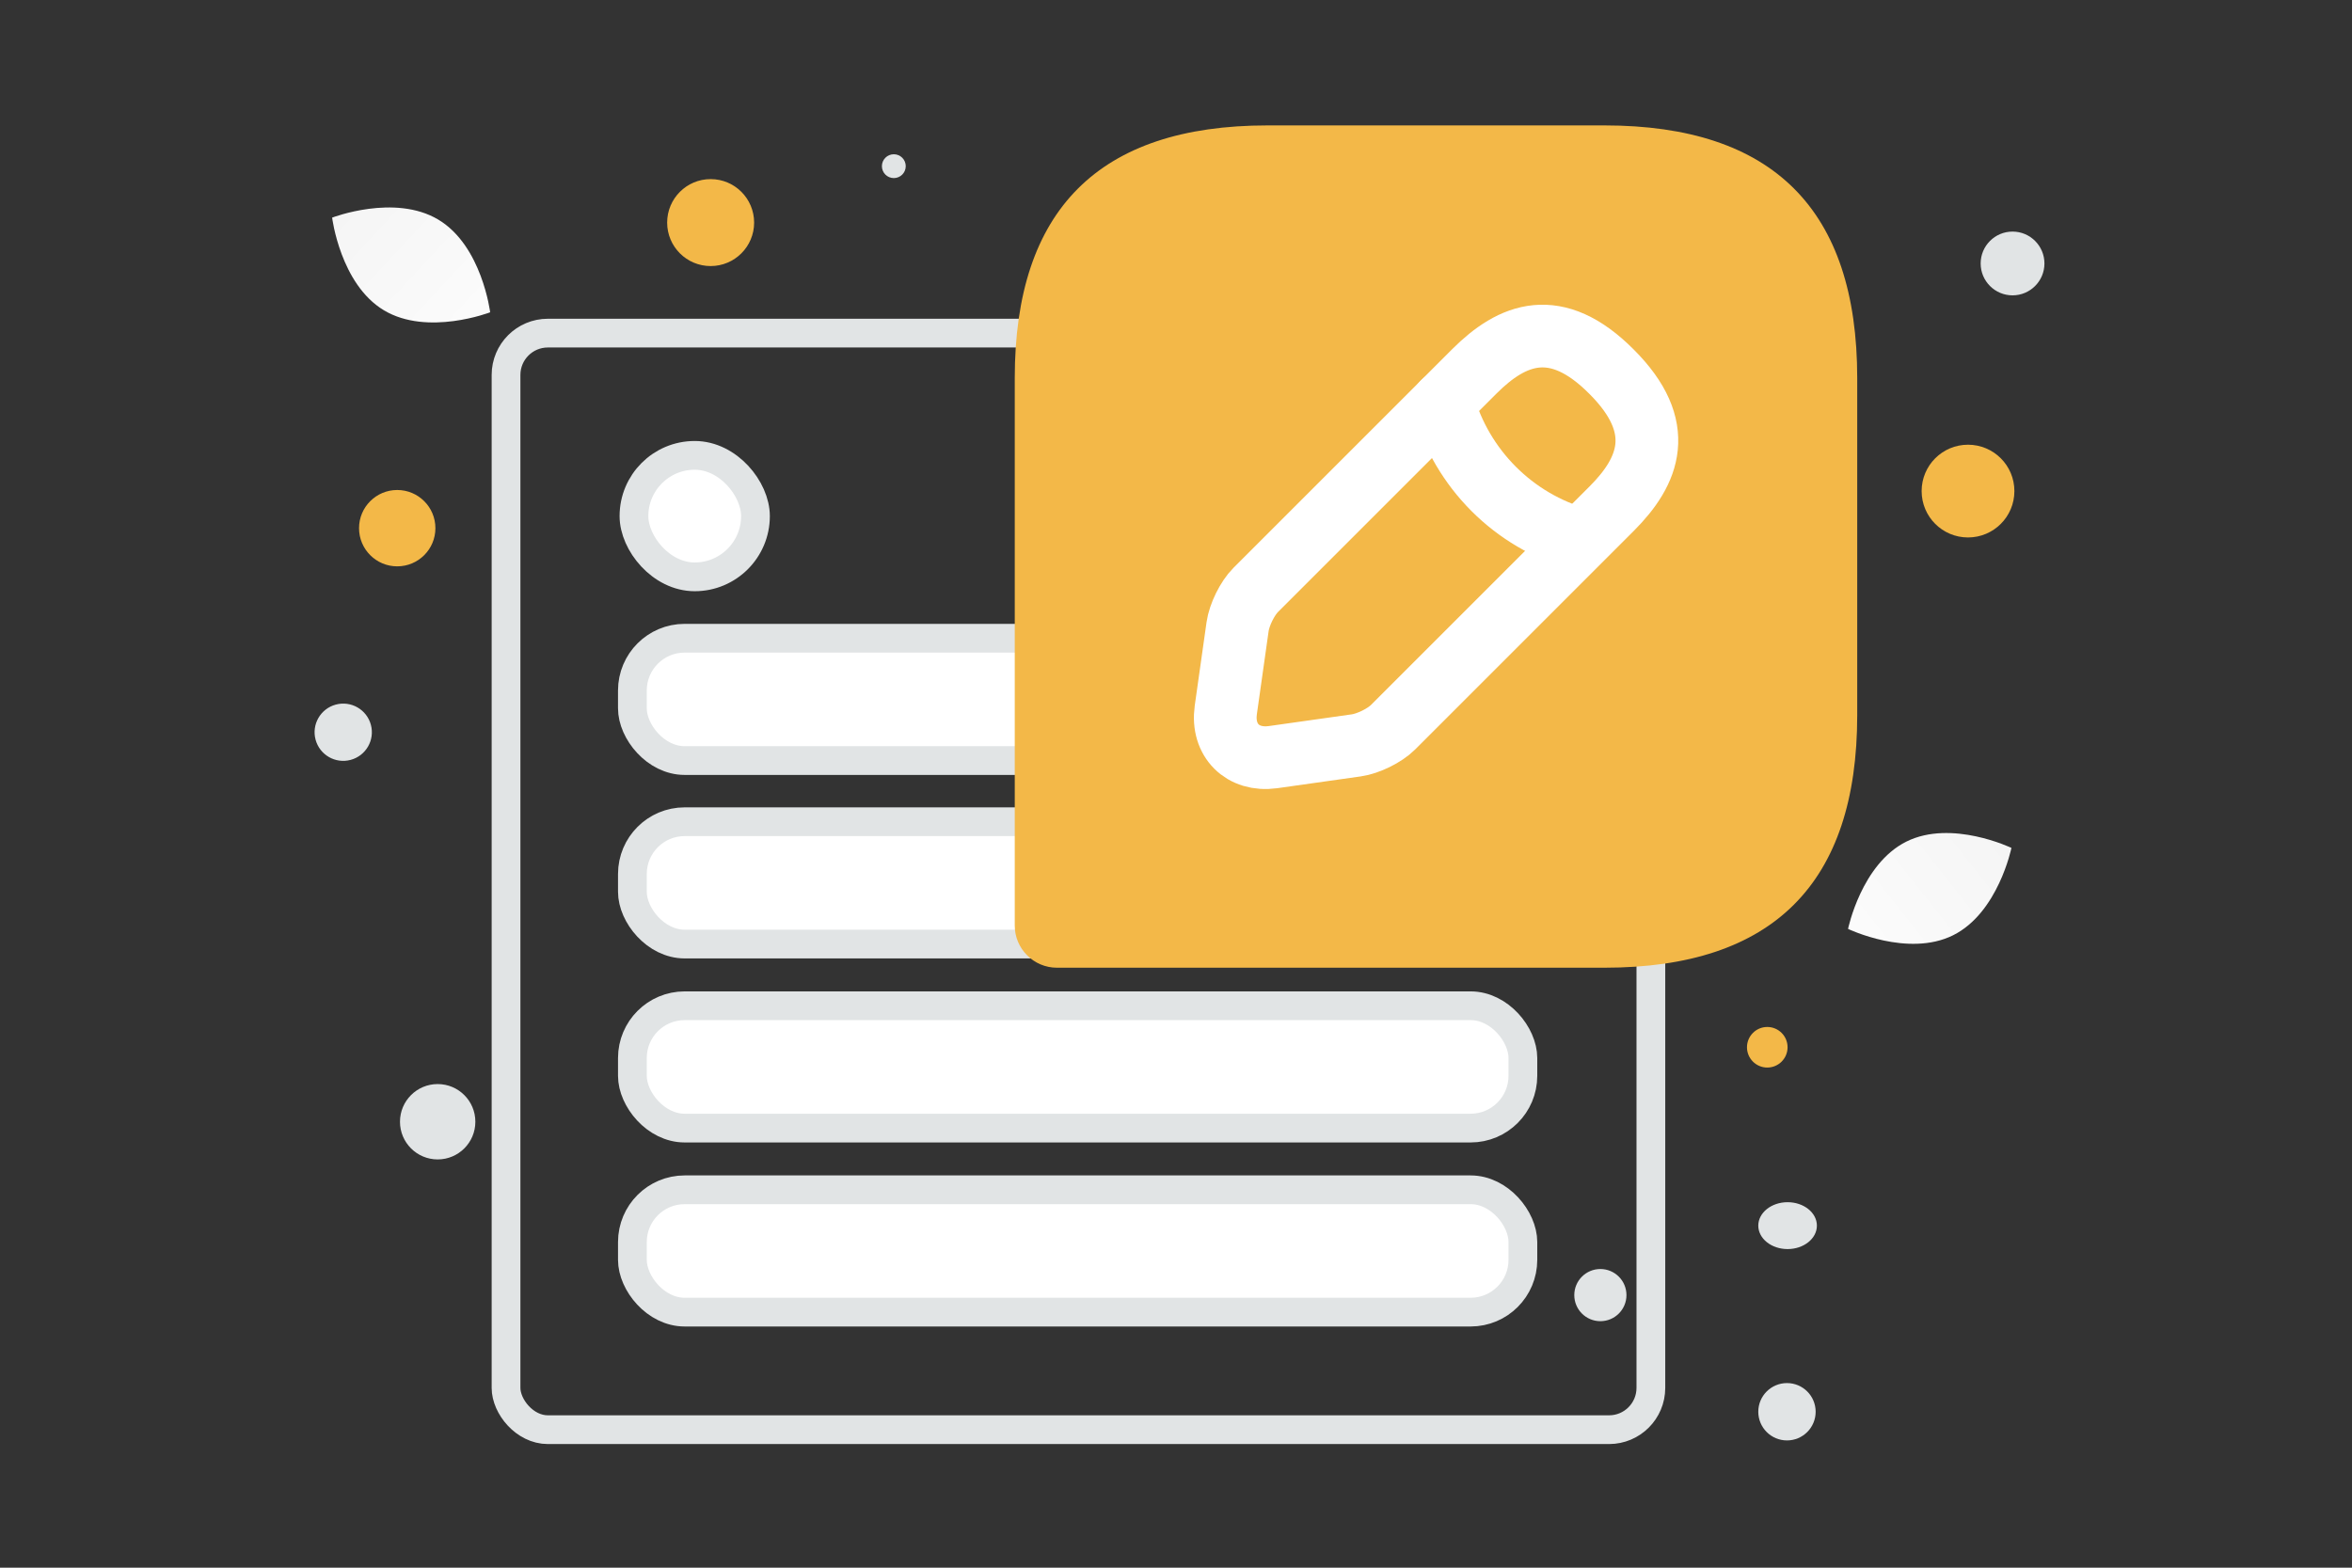 <svg viewBox="0 0 900 600" fill="none" xmlns="http://www.w3.org/2000/svg"><rect x="0" y="0" width="900" height="600" fill="#333333" stroke="none"/><path fill="transparent" d="M0 0h900v600H0z"/><rect x="582.736" y="361.317" width="340.751" height="46.821" rx="20" transform="rotate(-180 582.736 361.317)" fill="#fff" stroke="#E1E4E5" stroke-width="11"/><rect x="582.736" y="431.752" width="340.751" height="46.821" rx="20" transform="rotate(-180 582.736 431.752)" fill="#fff" stroke="#E1E4E5" stroke-width="11"/><rect x="582.736" y="502.188" width="340.751" height="46.821" rx="20" transform="rotate(-180 582.736 502.188)" fill="#fff" stroke="#E1E4E5" stroke-width="11"/><rect x="631.711" y="547.182" width="438.076" height="419.688" rx="16" transform="rotate(-180 631.711 547.182)" stroke="#E1E4E5" stroke-width="11"/><rect x="582.736" y="291.087" width="106.647" height="46.821" rx="20" transform="rotate(-180 582.736 291.087)" fill="#fff" stroke="#E1E4E5" stroke-width="11"/><rect x="452.677" y="291.087" width="210.693" height="46.821" rx="20" transform="rotate(-180 452.677 291.087)" fill="#fff" stroke="#E1E4E5" stroke-width="11"/><rect x="289.082" y="220.776" width="46.495" height="46.495" rx="23.248" transform="rotate(-180 289.082 220.776)" fill="#fff" stroke="#E1E4E5" stroke-width="11"/><path d="M613.961 48H485.013c-64.475 0-96.712 32.237-96.712 96.712v209.541c0 8.865 7.254 16.119 16.119 16.119h209.541c64.475 0 96.712-32.237 96.712-96.712V144.712c0-64.475-32.237-96.712-96.712-96.712z" fill="#F3B848"/><path d="M564.156 142.135 480.5 225.79c-3.223 3.224-6.286 9.51-6.931 14.023l-4.513 31.915c-1.612 11.605 6.448 19.665 18.053 18.053l31.914-4.513c4.514-.645 10.8-3.708 14.024-6.931l83.656-83.656c14.345-14.345 21.276-31.109 0-52.385-21.277-21.438-38.04-14.668-52.547-.161z" stroke="#fff" stroke-width="24" stroke-miterlimit="10" stroke-linecap="round" stroke-linejoin="round"/><path d="M552.226 154.061c7.092 25.306 26.918 45.293 52.386 52.385" stroke="#fff" stroke-width="24" stroke-miterlimit="10" stroke-linecap="round" stroke-linejoin="round"/><path d="M747.332 357.966c-17.26 8.562-40.168-2.447-40.168-2.447s5.091-24.886 22.36-33.436c17.26-8.562 40.159 2.435 40.159 2.435s-5.091 24.886-22.351 33.448z" fill="url(#a)"/><path d="M146.916 118.765c16.694 10.006 40.644.757 40.644.757s-3.131-25.468-19.835-35.461c-16.694-10.006-40.634-.768-40.634-.768s3.132 25.467 19.825 35.472z" fill="url(#b)"/><circle cx="753.066" cy="187.951" r="17.748" transform="rotate(180 753.066 187.951)" fill="#F3B848"/><circle cx="151.999" cy="202.146" r="14.611" transform="rotate(180 151.999 202.146)" fill="#F3B848"/><circle r="16.639" transform="matrix(-1 0 0 1 271.929 85.19)" fill="#F3B848"/><circle r="7.765" transform="matrix(-1 0 0 1 676.253 400.818)" fill="#F3B848"/><circle r="9.983" transform="matrix(-1 0 0 1 612.388 495.674)" fill="#E1E4E5"/><circle r="14.421" transform="matrix(-1 0 0 1 167.476 429.324)" fill="#E1E4E5"/><circle r="10.975" transform="matrix(-1 0 0 1 683.79 540.318)" fill="#E1E4E5"/><circle r="12.202" transform="matrix(-1 0 0 1 770.107 100.838)" fill="#E1E4E5"/><circle r="10.957" transform="scale(1 -1) rotate(-75 -116.944 -225.705)" fill="#E1E4E5"/><circle r="4.561" transform="matrix(-1 0 0 1 342.024 63.598)" fill="#E1E4E5"/><ellipse rx="11.213" ry="8.97" transform="matrix(-1 0 0 1 684.027 469.087)" fill="#E1E4E5"/><defs><linearGradient id="a" x1="681.052" y1="384.672" x2="823.413" y2="272.065" gradientUnits="userSpaceOnUse"><stop stop-color="#fff"/><stop offset="1" stop-color="#EEE"/></linearGradient><linearGradient id="b" x1="211.517" y1="150.972" x2="77.193" y2="26.167" gradientUnits="userSpaceOnUse"><stop stop-color="#fff"/><stop offset="1" stop-color="#EEE"/></linearGradient></defs></svg>